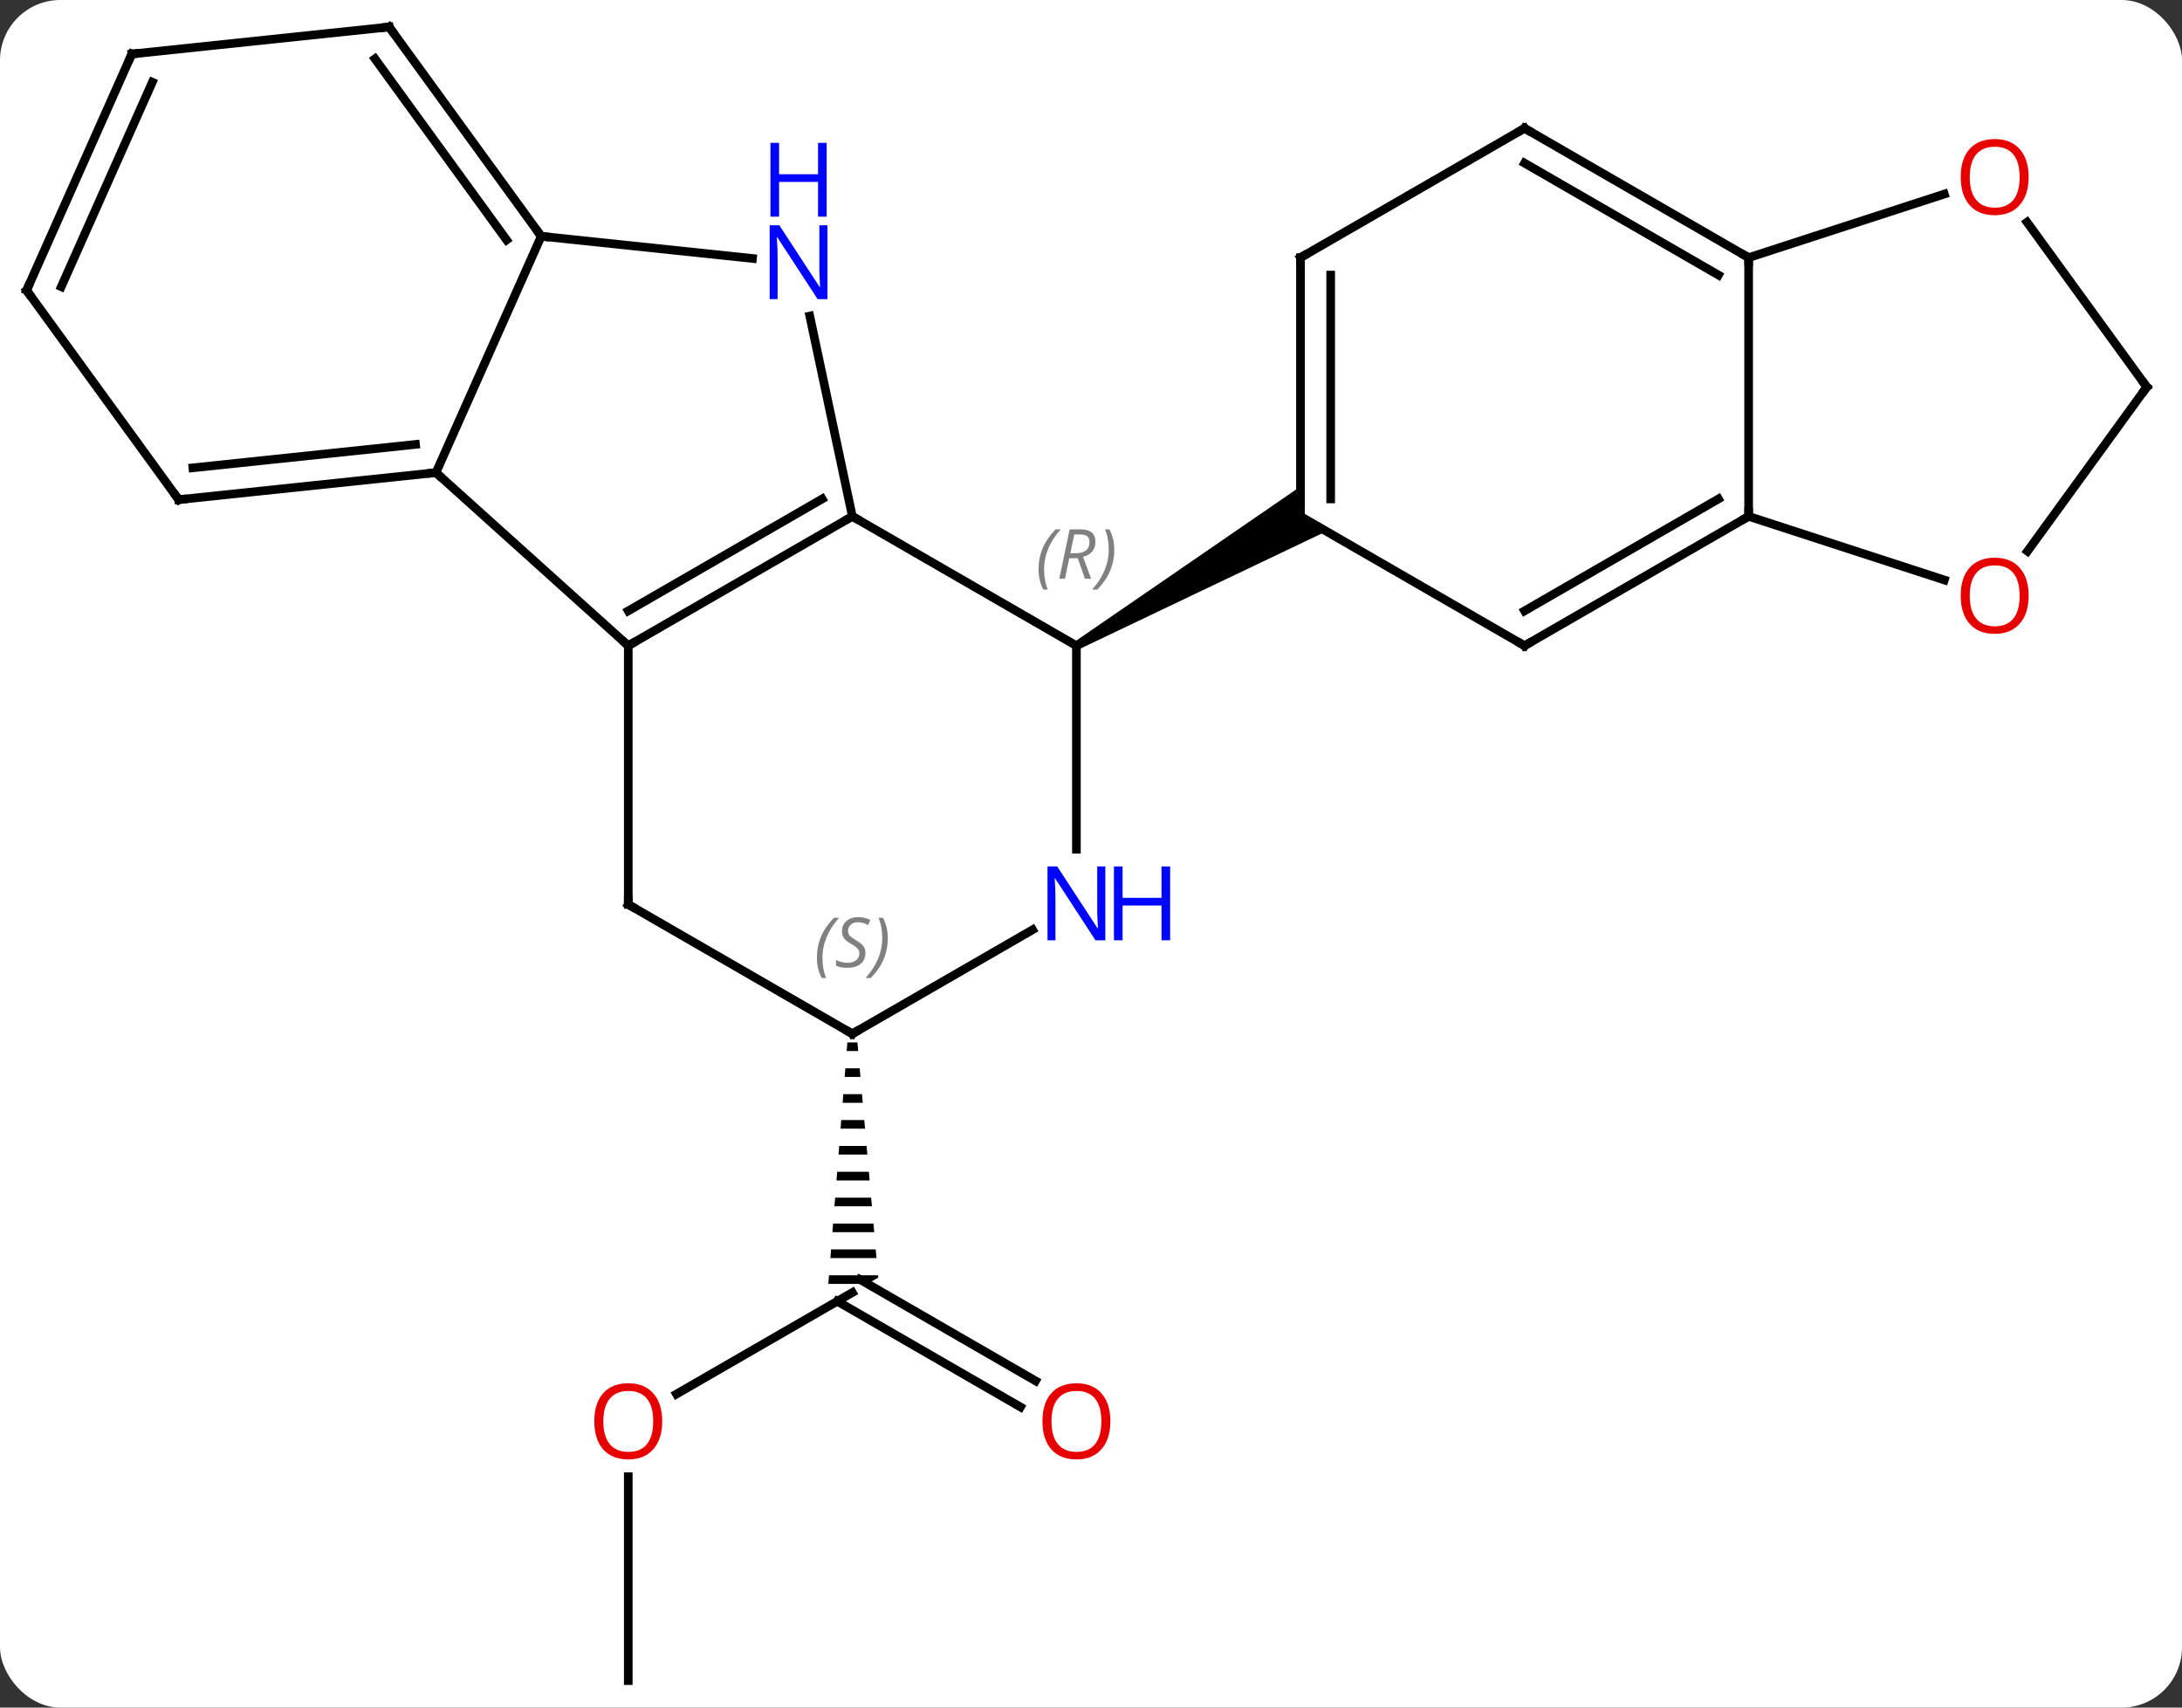 <svg width="253" viewBox="0 0 253 198" style="fill-opacity:1; color-rendering:auto; color-interpolation:auto; text-rendering:auto; stroke:black; stroke-linecap:square; stroke-miterlimit:10; shape-rendering:auto; stroke-opacity:1; fill:black; stroke-dasharray:none; font-weight:normal; stroke-width:1; font-family:'Open Sans'; font-style:normal; stroke-linejoin:miter; font-size:12; stroke-dashoffset:0; image-rendering:auto;" height="198" class="cas-substance-image" xmlns:xlink="http://www.w3.org/1999/xlink" xmlns="http://www.w3.org/2000/svg"><rect x="0" y="0" width="253" height="198" fill="#333333" stroke="none"/><svg class="cas-substance-single-component"><rect y="0" x="0" width="253" stroke="none" ry="7" rx="7" height="198" fill="white" class="cas-substance-group"/><svg y="0" x="0" width="253" viewBox="0 0 253 198" style="fill:black;" height="198" class="cas-substance-single-component-image"><svg><g><g transform="translate(126,99)" style="text-rendering:geometricPrecision; color-rendering:optimizeQuality; color-interpolation:linearRGB; stroke-linecap:butt; image-rendering:optimizeQuality;"><line y2="62.648" y1="50.874" x2="-47.566" x1="-27.171" style="fill:none;"/><line y2="64.148" y1="51.884" x2="-7.68" x1="-28.921" style="fill:none;"/><line y2="61.117" y1="49.358" x2="-5.93" x1="-26.296" style="fill:none;"/><path style="stroke:none;" d="M-27.75 21.874 L-27.829 22.874 L-26.494 22.874 L-26.583 21.874 ZM-27.986 24.874 L-28.065 25.874 L-26.229 25.874 L-26.317 24.874 ZM-28.223 27.874 L-28.301 28.874 L-25.963 28.874 L-26.052 27.874 ZM-28.459 30.874 L-28.538 31.874 L-25.698 31.874 L-25.787 30.874 ZM-28.695 33.874 L-28.774 34.874 L-25.433 34.874 L-25.521 33.874 ZM-28.932 36.874 L-29.01 37.874 L-25.168 37.874 L-25.256 36.874 ZM-29.168 39.874 L-29.247 40.874 L-24.902 40.874 L-24.991 39.874 ZM-29.404 42.874 L-29.483 43.874 L-24.637 43.874 L-24.725 42.874 ZM-29.641 45.874 L-29.719 46.874 L-24.372 46.874 L-24.46 45.874 ZM-29.877 48.874 L-29.956 49.874 L-25.439 49.874 L-24.171 49.142 L-24.195 48.874 Z"/><line y2="95.874" y1="72.226" x2="-53.154" x1="-53.154" style="fill:none;"/><line y2="-24.126" y1="-39.126" x2="-53.154" x1="-27.171" style="fill:none;"/><line y2="-28.168" y1="-41.147" x2="-53.154" x1="-30.671" style="fill:none;"/><line y2="-24.126" y1="-39.126" x2="-1.191" x1="-27.171" style="fill:none;"/><line y2="-62.356" y1="-39.126" x2="-32.109" x1="-27.171" style="fill:none;"/><line y2="-44.199" y1="-24.126" x2="-75.447" x1="-53.154" style="fill:none;"/><line y2="5.874" y1="-24.126" x2="-53.154" x1="-53.154" style="fill:none;"/><line y2="-0.532" y1="-24.126" x2="-1.191" x1="-1.191" style="fill:none;"/><path style="stroke:none;" d="M-0.941 -23.693 L-1.441 -24.559 L24.789 -42.59 L24.789 -39.126 L27.789 -37.394 Z"/><line y2="-71.604" y1="-69.03" x2="-63.246" x1="-38.749" style="fill:none;"/><line y2="-71.604" y1="-44.199" x2="-63.246" x1="-75.447" style="fill:none;"/><line y2="-41.064" y1="-44.199" x2="-105.282" x1="-75.447" style="fill:none;"/><line y2="-44.756" y1="-47.469" x2="-103.638" x1="-77.822" style="fill:none;"/><line y2="20.874" y1="5.874" x2="-27.171" x1="-53.154" style="fill:none;"/><line y2="20.874" y1="8.809" x2="-27.171" x1="-6.275" style="fill:none;"/><line y2="-95.874" y1="-71.604" x2="-80.88" x1="-63.246" style="fill:none;"/><line y2="-92.182" y1="-71.181" x2="-82.524" x1="-67.265" style="fill:none;"/><line y2="-65.334" y1="-41.064" x2="-122.916" x1="-105.282" style="fill:none;"/><line y2="-92.739" y1="-95.874" x2="-110.715" x1="-80.88" style="fill:none;"/><line y2="-92.739" y1="-65.334" x2="-110.715" x1="-122.916" style="fill:none;"/><line y2="-89.469" y1="-65.757" x2="-108.339" x1="-118.897" style="fill:none;"/><line y2="-24.126" y1="-39.126" x2="50.769" x1="24.789" style="fill:none;"/><line y2="-69.126" y1="-39.126" x2="24.789" x1="24.789" style="fill:none;"/><line y2="-67.105" y1="-41.147" x2="28.289" x1="28.289" style="fill:none;"/><line y2="-39.126" y1="-24.126" x2="76.752" x1="50.769" style="fill:none;"/><line y2="-41.147" y1="-28.168" x2="73.252" x1="50.769" style="fill:none;"/><line y2="-84.126" y1="-69.126" x2="50.769" x1="24.789" style="fill:none;"/><line y2="-69.126" y1="-39.126" x2="76.752" x1="76.752" style="fill:none;"/><line y2="-31.751" y1="-39.126" x2="99.442" x1="76.752" style="fill:none;"/><line y2="-69.126" y1="-84.126" x2="76.752" x1="50.769" style="fill:none;"/><line y2="-67.105" y1="-80.085" x2="73.252" x1="50.769" style="fill:none;"/><line y2="-76.499" y1="-69.126" x2="99.442" x1="76.752" style="fill:none;"/><line y2="-54.126" y1="-35.09" x2="122.916" x1="109.087" style="fill:none;"/><line y2="-54.126" y1="-73.237" x2="122.916" x1="109.031" style="fill:none;"/></g><g transform="translate(126,99)" style="fill:rgb(230,0,0); text-rendering:geometricPrecision; color-rendering:optimizeQuality; image-rendering:optimizeQuality; font-family:'Open Sans'; stroke:rgb(230,0,0); color-interpolation:linearRGB;"><path style="stroke:none;" d="M-49.217 65.804 Q-49.217 67.866 -50.256 69.046 Q-51.295 70.226 -53.138 70.226 Q-55.029 70.226 -56.06 69.061 Q-57.092 67.897 -57.092 65.788 Q-57.092 63.694 -56.06 62.546 Q-55.029 61.397 -53.138 61.397 Q-51.279 61.397 -50.248 62.569 Q-49.217 63.741 -49.217 65.804 ZM-56.045 65.804 Q-56.045 67.538 -55.302 68.444 Q-54.56 69.351 -53.138 69.351 Q-51.717 69.351 -50.99 68.452 Q-50.263 67.554 -50.263 65.804 Q-50.263 64.069 -50.99 63.179 Q-51.717 62.288 -53.138 62.288 Q-54.56 62.288 -55.302 63.187 Q-56.045 64.085 -56.045 65.804 Z"/><path style="stroke:none;" d="M2.747 65.804 Q2.747 67.866 1.707 69.046 Q0.668 70.226 -1.175 70.226 Q-3.066 70.226 -4.097 69.061 Q-5.128 67.897 -5.128 65.788 Q-5.128 63.694 -4.097 62.546 Q-3.066 61.397 -1.175 61.397 Q0.684 61.397 1.715 62.569 Q2.747 63.741 2.747 65.804 ZM-4.082 65.804 Q-4.082 67.538 -3.339 68.444 Q-2.597 69.351 -1.175 69.351 Q0.246 69.351 0.973 68.452 Q1.7 67.554 1.7 65.804 Q1.7 64.069 0.973 63.179 Q0.246 62.288 -1.175 62.288 Q-2.597 62.288 -3.339 63.187 Q-4.082 64.085 -4.082 65.804 Z"/></g><g transform="translate(126,99)" style="stroke-linecap:butt; text-rendering:geometricPrecision; color-rendering:optimizeQuality; image-rendering:optimizeQuality; font-family:'Open Sans'; color-interpolation:linearRGB; stroke-miterlimit:5;"><path style="fill:none;" d="M-27.604 -38.876 L-27.171 -39.126 L-26.738 -38.876"/><path style="fill:none;" d="M-52.721 -24.376 L-53.154 -24.126 L-53.526 -24.461"/></g><g transform="translate(126,99)" style="stroke-linecap:butt; font-size:8.4px; fill:gray; text-rendering:geometricPrecision; image-rendering:optimizeQuality; color-rendering:optimizeQuality; font-family:'Open Sans'; font-style:italic; stroke:gray; color-interpolation:linearRGB; stroke-miterlimit:5;"><path style="stroke:none;" d="M-5.58 -32.962 Q-5.58 -34.29 -5.111 -35.415 Q-4.642 -36.54 -3.611 -37.618 L-3.002 -37.618 Q-3.97 -36.556 -4.455 -35.384 Q-4.939 -34.212 -4.939 -32.978 Q-4.939 -31.649 -4.502 -30.634 L-5.017 -30.634 Q-5.58 -31.665 -5.58 -32.962 ZM-2.02 -34.274 L-2.52 -31.899 L-3.176 -31.899 L-1.973 -37.618 L-0.723 -37.618 Q1.012 -37.618 1.012 -36.181 Q1.012 -34.821 -0.426 -34.431 L0.512 -31.899 L-0.207 -31.899 L-1.035 -34.274 L-2.02 -34.274 ZM-1.442 -37.024 Q-1.832 -35.103 -1.895 -34.853 L-1.238 -34.853 Q-0.488 -34.853 -0.082 -35.181 Q0.324 -35.509 0.324 -36.134 Q0.324 -36.603 0.066 -36.813 Q-0.192 -37.024 -0.785 -37.024 L-1.442 -37.024 ZM3.198 -35.274 Q3.198 -33.946 2.721 -32.813 Q2.244 -31.681 1.229 -30.634 L0.62 -30.634 Q2.557 -32.79 2.557 -35.274 Q2.557 -36.603 2.119 -37.618 L2.635 -37.618 Q3.198 -36.556 3.198 -35.274 Z"/></g><g transform="translate(126,99)" style="stroke-linecap:butt; fill:rgb(0,5,255); text-rendering:geometricPrecision; color-rendering:optimizeQuality; image-rendering:optimizeQuality; font-family:'Open Sans'; stroke:rgb(0,5,255); color-interpolation:linearRGB; stroke-miterlimit:5;"><path style="stroke:none;" d="M-30.056 -64.313 L-31.197 -64.313 L-35.885 -71.5 L-35.931 -71.5 Q-35.838 -70.235 -35.838 -69.188 L-35.838 -64.313 L-36.76 -64.313 L-36.76 -72.875 L-35.635 -72.875 L-30.963 -65.719 L-30.916 -65.719 Q-30.916 -65.875 -30.963 -66.735 Q-31.01 -67.594 -30.994 -67.969 L-30.994 -72.875 L-30.056 -72.875 L-30.056 -64.313 Z"/><path style="stroke:none;" d="M-30.15 -73.875 L-31.15 -73.875 L-31.15 -77.906 L-35.666 -77.906 L-35.666 -73.875 L-36.666 -73.875 L-36.666 -82.438 L-35.666 -82.438 L-35.666 -78.797 L-31.15 -78.797 L-31.15 -82.438 L-30.15 -82.438 L-30.15 -73.875 Z"/><path style="fill:none; stroke:black;" d="M-75.944 -44.147 L-75.447 -44.199 L-75.075 -43.864"/><path style="fill:none; stroke:black;" d="M-53.154 5.374 L-53.154 5.874 L-52.721 6.124"/><path style="stroke:none;" d="M2.161 10.03 L1.02 10.03 L-3.668 2.843 L-3.714 2.843 Q-3.621 4.108 -3.621 5.155 L-3.621 10.03 L-4.543 10.03 L-4.543 1.468 L-3.418 1.468 L1.254 8.624 L1.301 8.624 Q1.301 8.468 1.254 7.608 Q1.207 6.749 1.223 6.374 L1.223 1.468 L2.161 1.468 L2.161 10.03 Z"/><path style="stroke:none;" d="M9.676 10.03 L8.676 10.03 L8.676 5.999 L4.161 5.999 L4.161 10.03 L3.161 10.03 L3.161 1.468 L4.161 1.468 L4.161 5.108 L8.676 5.108 L8.676 1.468 L9.676 1.468 L9.676 10.03 Z"/><path style="fill:none; stroke:black;" d="M-63.54 -72.008 L-63.246 -71.604 L-62.749 -71.552"/><path style="fill:none; stroke:black;" d="M-104.785 -41.116 L-105.282 -41.064 L-105.576 -41.468"/><path style="fill:none; stroke:black;" d="M-27.604 20.624 L-27.171 20.874 L-26.738 20.624"/></g><g transform="translate(126,99)" style="stroke-linecap:butt; font-size:8.4px; fill:gray; text-rendering:geometricPrecision; image-rendering:optimizeQuality; color-rendering:optimizeQuality; font-family:'Open Sans'; font-style:italic; stroke:gray; color-interpolation:linearRGB; stroke-miterlimit:5;"><path style="stroke:none;" d="M-31.28 12.077 Q-31.28 10.749 -30.811 9.624 Q-30.342 8.499 -29.311 7.421 L-28.702 7.421 Q-29.67 8.483 -30.155 9.655 Q-30.639 10.827 -30.639 12.062 Q-30.639 13.39 -30.202 14.405 L-30.717 14.405 Q-31.28 13.374 -31.28 12.077 ZM-25.657 11.483 Q-25.657 12.312 -26.204 12.765 Q-26.751 13.218 -27.751 13.218 Q-28.157 13.218 -28.47 13.163 Q-28.782 13.108 -29.064 12.968 L-29.064 12.312 Q-28.439 12.64 -27.735 12.64 Q-27.11 12.64 -26.735 12.343 Q-26.36 12.046 -26.36 11.53 Q-26.36 11.218 -26.564 10.991 Q-26.767 10.765 -27.329 10.437 Q-27.923 10.108 -28.149 9.78 Q-28.376 9.452 -28.376 8.999 Q-28.376 8.265 -27.86 7.804 Q-27.345 7.343 -26.501 7.343 Q-26.126 7.343 -25.79 7.421 Q-25.454 7.499 -25.079 7.671 L-25.345 8.265 Q-25.595 8.108 -25.915 8.022 Q-26.235 7.936 -26.501 7.936 Q-27.032 7.936 -27.352 8.21 Q-27.673 8.483 -27.673 8.952 Q-27.673 9.155 -27.602 9.304 Q-27.532 9.452 -27.392 9.585 Q-27.251 9.718 -26.829 9.968 Q-26.267 10.312 -26.064 10.507 Q-25.86 10.702 -25.759 10.937 Q-25.657 11.171 -25.657 11.483 ZM-23.063 9.765 Q-23.063 11.093 -23.539 12.226 Q-24.016 13.358 -25.032 14.405 L-25.641 14.405 Q-23.703 12.249 -23.703 9.765 Q-23.703 8.437 -24.141 7.421 L-23.625 7.421 Q-23.063 8.483 -23.063 9.765 Z"/><path style="fill:none; stroke:black;" d="M-80.586 -95.469 L-80.88 -95.874 L-81.377 -95.822"/><path style="fill:none; stroke:black;" d="M-122.622 -64.93 L-122.916 -65.334 L-122.713 -65.791"/><path style="fill:none; stroke:black;" d="M-110.218 -92.791 L-110.715 -92.739 L-110.918 -92.282"/><path style="fill:none; stroke:black;" d="M50.336 -24.376 L50.769 -24.126 L51.202 -24.376"/><path style="fill:none; stroke:black;" d="M24.789 -68.626 L24.789 -69.126 L25.222 -69.376"/><path style="fill:none; stroke:black;" d="M76.319 -38.876 L76.752 -39.126 L76.752 -39.626"/><path style="fill:none; stroke:black;" d="M50.336 -83.876 L50.769 -84.126 L51.202 -83.876"/><path style="fill:none; stroke:black;" d="M76.319 -69.376 L76.752 -69.126 L76.752 -68.626"/></g><g transform="translate(126,99)" style="stroke-linecap:butt; fill:rgb(230,0,0); text-rendering:geometricPrecision; color-rendering:optimizeQuality; image-rendering:optimizeQuality; font-family:'Open Sans'; stroke:rgb(230,0,0); color-interpolation:linearRGB; stroke-miterlimit:5;"><path style="stroke:none;" d="M109.219 -29.923 Q109.219 -27.861 108.18 -26.681 Q107.141 -25.501 105.298 -25.501 Q103.407 -25.501 102.376 -26.666 Q101.344 -27.83 101.344 -29.939 Q101.344 -32.033 102.376 -33.181 Q103.407 -34.33 105.298 -34.33 Q107.157 -34.33 108.188 -33.158 Q109.219 -31.986 109.219 -29.923 ZM102.391 -29.923 Q102.391 -28.189 103.134 -27.283 Q103.876 -26.376 105.298 -26.376 Q106.719 -26.376 107.446 -27.275 Q108.173 -28.173 108.173 -29.923 Q108.173 -31.658 107.446 -32.548 Q106.719 -33.439 105.298 -33.439 Q103.876 -33.439 103.134 -32.541 Q102.391 -31.642 102.391 -29.923 Z"/><path style="stroke:none;" d="M109.219 -78.466 Q109.219 -76.404 108.18 -75.224 Q107.141 -74.044 105.298 -74.044 Q103.407 -74.044 102.376 -75.209 Q101.344 -76.373 101.344 -78.482 Q101.344 -80.576 102.376 -81.724 Q103.407 -82.873 105.298 -82.873 Q107.157 -82.873 108.188 -81.701 Q109.219 -80.529 109.219 -78.466 ZM102.391 -78.466 Q102.391 -76.732 103.134 -75.826 Q103.876 -74.919 105.298 -74.919 Q106.719 -74.919 107.446 -75.818 Q108.173 -76.716 108.173 -78.466 Q108.173 -80.201 107.446 -81.091 Q106.719 -81.982 105.298 -81.982 Q103.876 -81.982 103.134 -81.084 Q102.391 -80.185 102.391 -78.466 Z"/><path style="fill:none; stroke:black;" d="M122.622 -53.721 L122.916 -54.126 L122.622 -54.531"/></g></g></svg></svg></svg></svg>